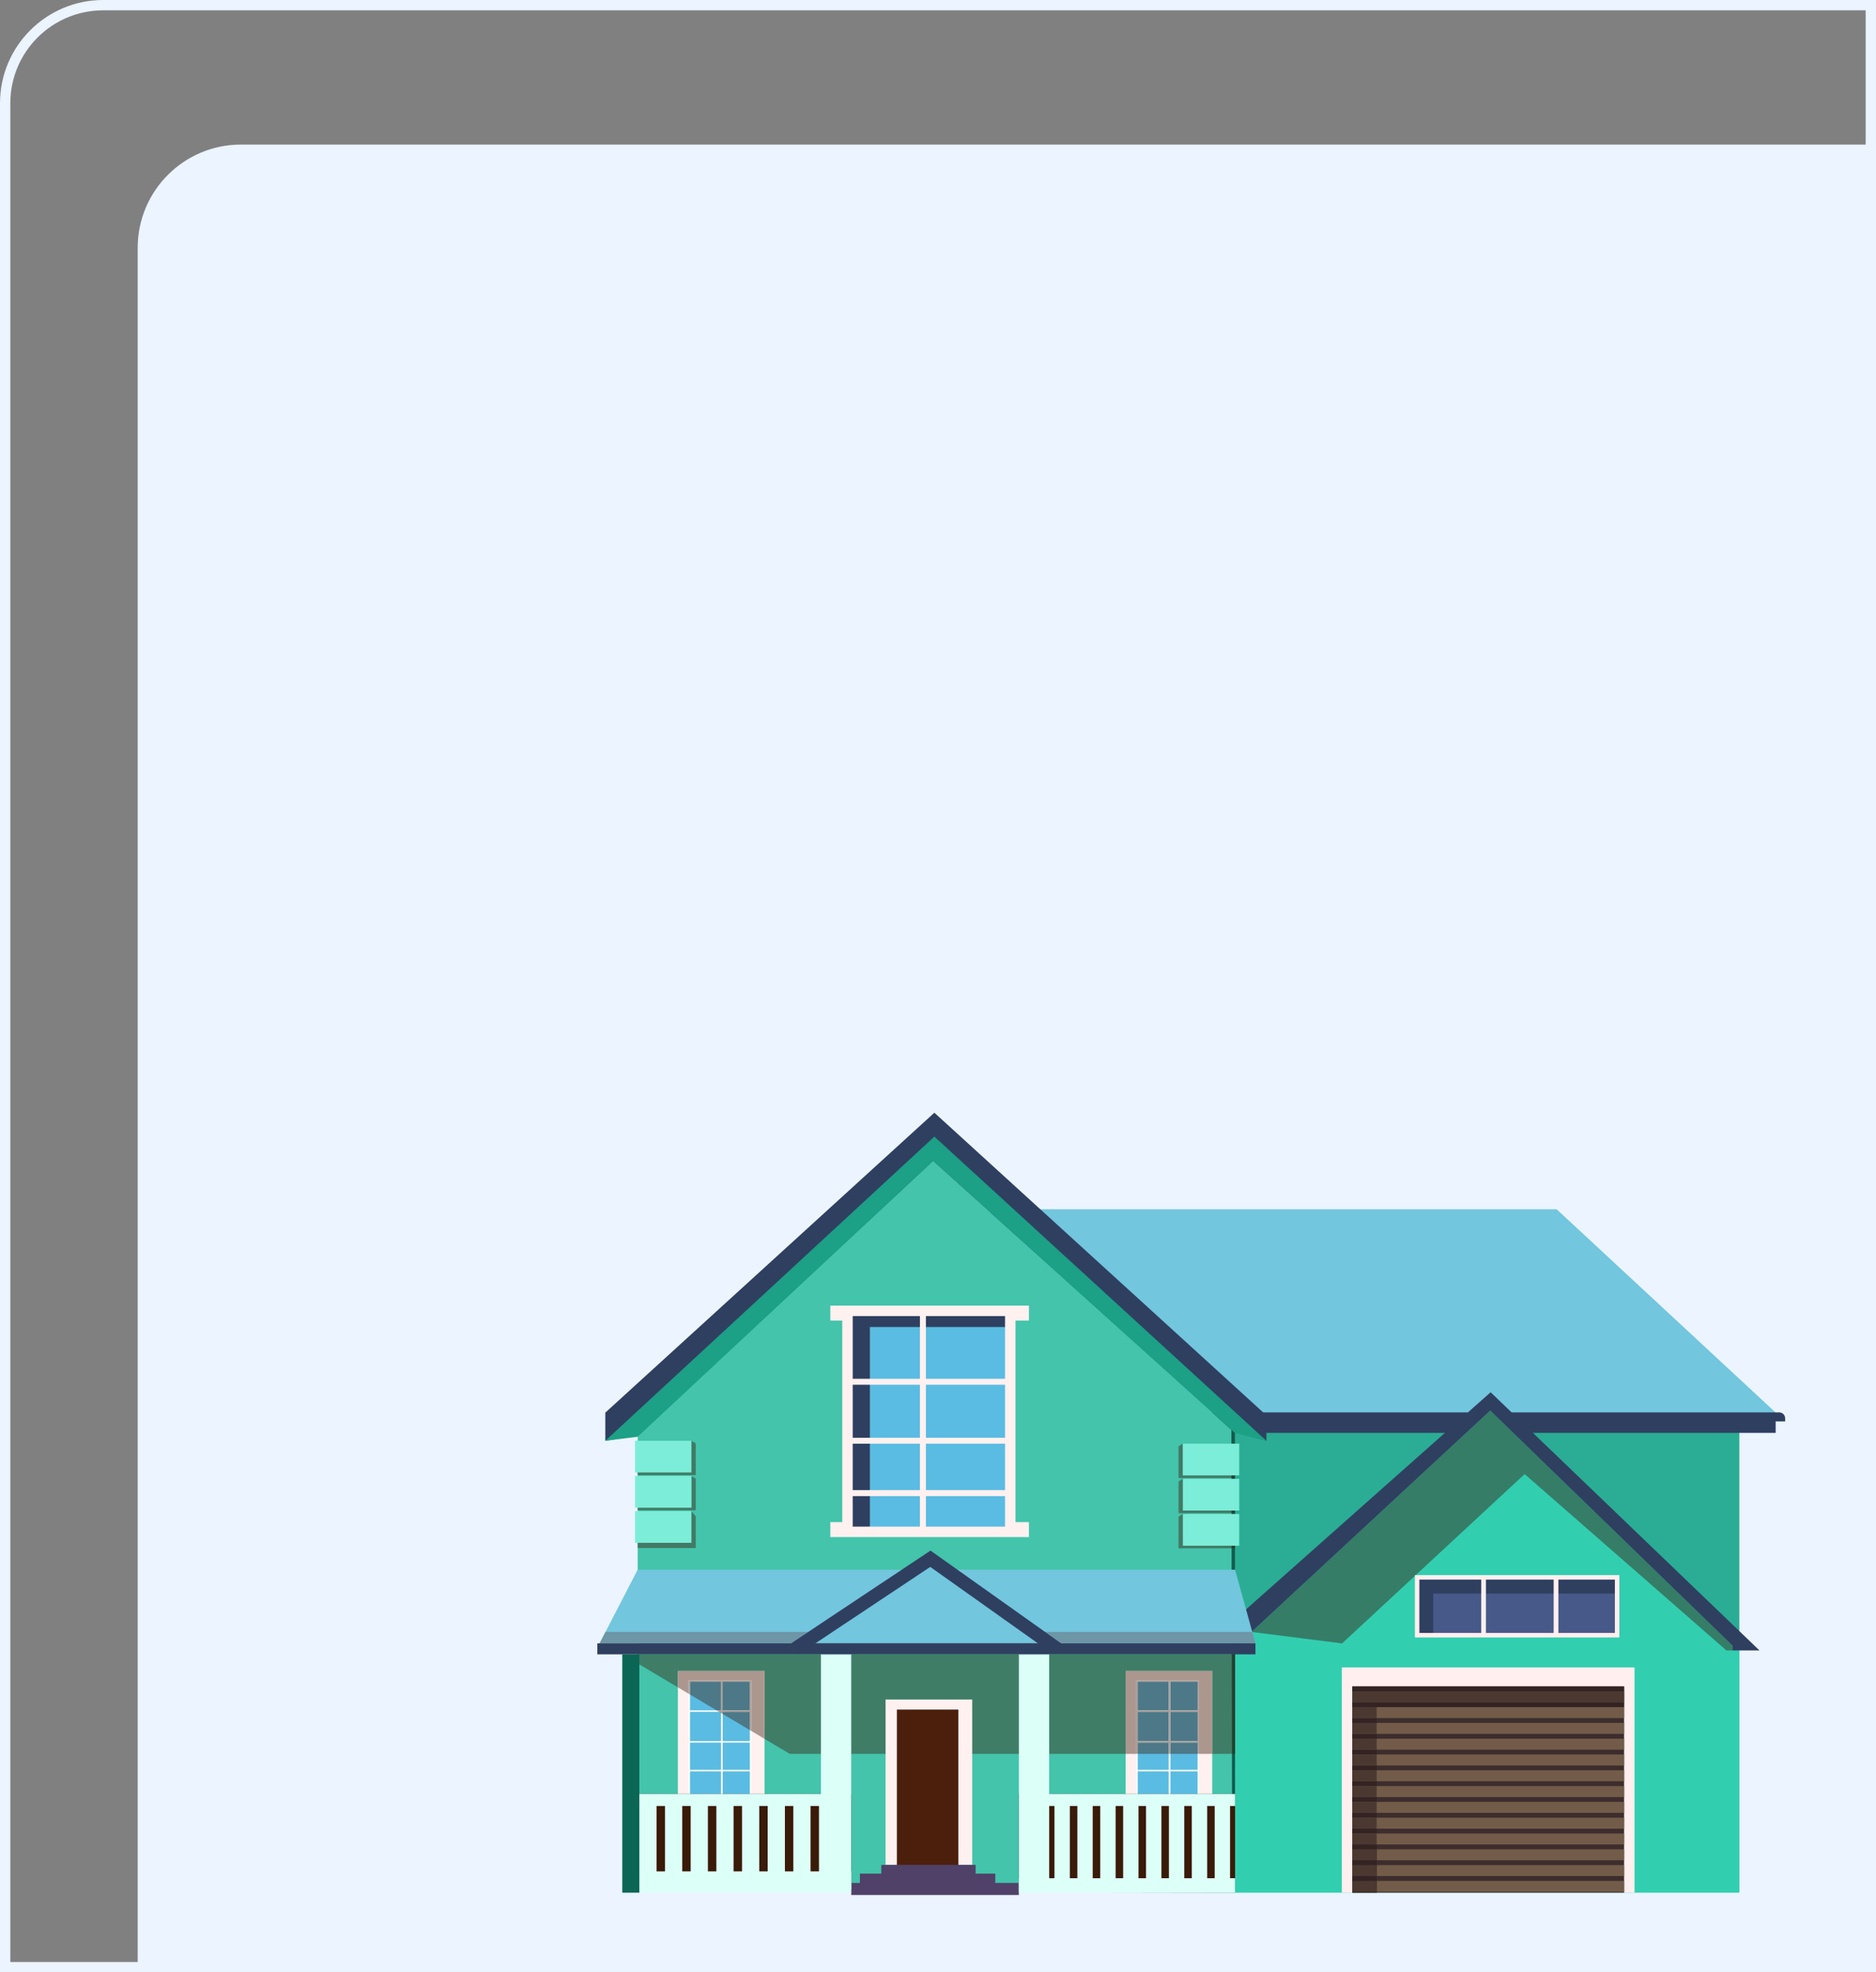 <?xml version="1.0" encoding="utf-8"?>
<svg width="545" height="573" xmlns="http://www.w3.org/2000/svg">
  <rect width="100%" height="100%" fill="#808080" stroke="none"/>
  <path id="svg_1" fill="#EBF4FF" d="m40,72c0,-16.569 13.431,-30 30,-30l475,0l0,531l-505,0l0,-501z"/>
  <path id="svg_2" stroke-width="3" style="fill:none;fill-opacity:1;fill-rule:nonzero;stroke:#EBF4FF" d="m1.5,30c0,-15.74 12.76,-28.5 28.5,-28.5l513.5,0l0,570l-542,0l0,-541.5z"/>
  <g transform="matrix(1.333, 0, 0, -1.333, 100, 887.013)" id="g10">
  
    <g transform="scale(0.1)" id="g12">
    
      <path id="path20" style="fill:#2aad94;fill-opacity:1;fill-rule:nonzero;stroke:none" d="M 1808.86,2534.04 H 3040.5 v 1064.3 H 1808.86 Z"/>
      <path id="path22" style="fill:#72c6dd;fill-opacity:1;fill-rule:nonzero;stroke:none" d="M 3140.31,3556.5 H 1410.92 v 462.25 h 1231.4 l 497.99,-462.25"/>
      <path id="path24" style="fill:#2f3f60;fill-opacity:1;fill-rule:nonzero;stroke:none" d="M 3127.42,3576.03 H 1378.37 v -19.53 h 113.93 v -25.09 h 1627.4 v 25.09 h 20.61 v 6.64 c 0,7.13 -5.76,12.89 -12.89,12.89"/>
      <path id="path26" style="fill:#32ceb0;fill-opacity:1;fill-rule:nonzero;stroke:none" d="M 3040.51,3064.5 V 2529.25 H 1941.46 v 535.25 l 0.03,0.03 555.7,518.49 543.32,-518.52"/>
      <path id="path28" style="fill:#357d67;fill-opacity:1;fill-rule:nonzero;stroke:none" d="m 3025.86,3057.29 h -13.56 l -439.73,384.28 -397.84,-368.97 -195.64,24.72 -0.07,0.26 -0.33,1.19 518.9,481.21 528.27,-512.46 v -10.23"/>
      <path id="path30" style="fill:#2f3f60;fill-opacity:1;fill-rule:nonzero;stroke:none" d="m 3084.31,3057.29 h -58.45 v 10.23 l -528.27,512.46 -572.84,-531.23 -29.21,35.95 602.93,535.23 585.84,-562.64"/>
      <path id="path32" style="fill:#43c4ab;fill-opacity:1;fill-rule:nonzero;stroke:none" d="M 1941.46,2534.04 H 639.531 v 998.05 l 643.879,591.95 657.84,-593.03 0.21,-996.97"/>
      <path id="path34" style="fill:#125b4d;fill-opacity:1;fill-rule:nonzero;stroke:none" d="m 1933.36,3584.22 1.78,-1050.57 -1299.722,-2.2 1306.042,-2.2 -0.14,1047.68 -7.96,7.29"/>
      <path id="path36" style="fill:#417a66;fill-opacity:1;fill-rule:nonzero;stroke:none" d="M 766.059,3439.33 H 639.531 v 69.16 l 116.895,5.7 9.633,-5.7 v -69.16"/>
      <path id="path38" style="fill:#7cedd8;fill-opacity:1;fill-rule:nonzero;stroke:none" d="M 756.703,3445.03 H 633.832 v 69.16 h 122.871 v -69.16"/>
      <path id="path40" style="fill:#417a66;fill-opacity:1;fill-rule:nonzero;stroke:none" d="M 766.059,3362.71 H 639.57 v 5.69 h 117.133 v 69 l 9.356,-5.53 v -69.16"/>
      <path id="path42" style="fill:#7cedd8;fill-opacity:1;fill-rule:nonzero;stroke:none" d="m 633.832,3368.4 h 122.871 v 69.172 H 633.832 Z"/>
      <path id="path44" style="fill:#417a66;fill-opacity:1;fill-rule:nonzero;stroke:none" d="M 766.059,3280.39 H 639.531 v 69.16 l 117.172,11.39 9.356,-11.39 v -69.16"/>
      <path id="path46" style="fill:#7cedd8;fill-opacity:1;fill-rule:nonzero;stroke:none" d="M 756.703,3291.78 H 633.832 v 69.16 h 122.871 v -69.16"/>
      <path id="path48" style="fill:#417a66;fill-opacity:1;fill-rule:nonzero;stroke:none" d="m 1933.62,3433.01 h -115.25 v 69.16 l 9.36,5.7 v -69.17 h 105.88 l 0.01,-5.69"/>
      <path id="path50" style="fill:#264132;fill-opacity:1;fill-rule:nonzero;stroke:none" d="m 1941.24,3433.01 h -7.62 l -0.01,5.69 h 7.63 v -5.69"/>
      <path id="path52" style="fill:#7cedd8;fill-opacity:1;fill-rule:nonzero;stroke:none" d="m 1827.73,3438.7 h 122.871 v 69.172 H 1827.73 Z"/>
      <path id="path54" style="fill:#417a66;fill-opacity:1;fill-rule:nonzero;stroke:none" d="m 1933.75,3356.38 h -115.38 v 69.17 l 9.36,5.69 105.9,-5.31 0.12,-69.55"/>
      <path id="path56" style="fill:#264132;fill-opacity:1;fill-rule:nonzero;stroke:none" d="m 1941.24,3356.38 h -7.49 l -0.12,69.55 7.61,-0.38 v -69.17"/>
      <path id="path58" style="fill:#7cedd8;fill-opacity:1;fill-rule:nonzero;stroke:none" d="m 1827.73,3362.08 h 122.87 v 69.16 h -122.87 v -69.16"/>
      <path id="path60" style="fill:#417a66;fill-opacity:1;fill-rule:nonzero;stroke:none" d="m 1933.88,3279.76 h -115.51 v 69.16 l 9.36,5.7 106.03,-5.32 0.12,-69.54"/>
      <path id="path62" style="fill:#264132;fill-opacity:1;fill-rule:nonzero;stroke:none" d="m 1941.24,3279.76 h -7.36 l -0.12,69.54 7.48,-0.38 v -69.16"/>
      <path id="path64" style="fill:#7cedd8;fill-opacity:1;fill-rule:nonzero;stroke:none" d="m 1827.73,3285.46 h 122.87 v 69.16 h -122.87 v -69.16"/>
      <path id="path66" style="fill:#72c6dd;fill-opacity:1;fill-rule:nonzero;stroke:none" d="M 1985.95,3072.6 H 556.531 l 12.891,24.98 70.109,135.62 H 1941.46 l 37.56,-135.62 6.93,-24.98"/>
      <path id="path68" style="fill:#6d96a6;fill-opacity:1;fill-rule:nonzero;stroke:none" d="m 1985.95,3072.6 h -423.44 l 0.01,0.03 -35.14,24.95 h 451.64 l 6.93,-24.98"/>
      <path id="path70" style="fill:#6d96a6;fill-opacity:1;fill-rule:nonzero;stroke:none" d="m 1511.94,3072.6 h -485.25 l 37.53,24.98 h 412.56 l 35.16,-24.98"/>
      <path id="path72" style="fill:#6d96a6;fill-opacity:1;fill-rule:nonzero;stroke:none" d="M 974.398,3072.6 H 556.531 l 12.891,24.98 h 441.918 l -37.121,-24.7 0.179,-0.28"/>
      <path id="path74" style="fill:#72c6dd;fill-opacity:1;fill-rule:nonzero;stroke:none" d="M 1277.48,3257.06 1001.9,3073.71 h 533.79 z"/>
      <path id="path76" style="fill:#2f3f60;fill-opacity:1;fill-rule:nonzero;stroke:none" d="m 990.445,3048.49 -16.226,24.39 303.531,201.95 284.77,-202.2 -16.96,-23.89 -268.36,190.55 -286.755,-190.8"/>
      <path id="path78" style="fill:#2f3f60;fill-opacity:1;fill-rule:nonzero;stroke:none" d="m 551.652,3048.75 h 1434.3 v 23.852 h -1434.3 z"/>
      <path id="path80" style="fill:#2f3f60;fill-opacity:1;fill-rule:nonzero;stroke:none" d="m 569.008,3575.5 -0.004,-61.31 70.566,11.33 643.84,598.52 656.5,-590.58 69.89,-19.27 0.01,55.38 -723.65,659.6 -717.152,-653.67"/>
      <path id="path82" style="fill:#1ca086;fill-opacity:1;fill-rule:nonzero;stroke:none" d="m 1286.16,4177.09 -717.152,-662.9 70.562,8.81 643.84,601.04 657.84,-593.03 68.56,-16.82 -723.65,662.9"/>
      <path id="path84" style="fill:#b2a9a6;fill-opacity:1;fill-rule:nonzero;stroke:none" d="m 1096.83,3315.65 v 481.71 h 354.78 v -481.71 h -354.78"/>
      <path id="path86" style="fill:#fff1f0;fill-opacity:1;fill-rule:nonzero;stroke:none" d="m 727.172,2652.17 h 188.781 v 360.469 H 727.172 Z"/>
      <path id="path88" style="fill:#5abce2;fill-opacity:1;fill-rule:nonzero;stroke:none" d="M 751.809,2670.89 H 885.84 v 319.781 H 751.809 Z"/>
      <path id="path90" style="fill:#ffffff;fill-opacity:1;fill-rule:nonzero;stroke:none" d="m 884.063,2926.66 h -59.25 v 62.38 h 59.25 v -62.38 m 0,-67.06 h -59.25 v 63.81 h 59.25 v -63.81 m 0,-62.59 h -59.25 v 59.34 h 59.25 v -59.34 m 0,-124.5 h -59.25 v 121.25 h 59.25 v -121.25 m -62.954,254.15 h -67.445 v 62.38 h 67.445 v -62.38 m 0,-67.06 h -67.445 v 63.81 h 67.445 v -63.81 m 0,-62.59 h -67.445 v 59.34 h 67.445 v -59.34 m 0,-124.5 h -67.445 v 121.25 h 67.445 v -121.25 m 3.704,319.78 h -3.25 -71.606 v -323.04 h 71.606 3.25 62.5 v 323.04 h -62.5"/>
      <path id="path92" style="fill:#fff1f0;fill-opacity:1;fill-rule:nonzero;stroke:none" d="m 1702.93,2652.17 h 188.77 v 360.469 h -188.77 z"/>
      <path id="path94" style="fill:#5abce2;fill-opacity:1;fill-rule:nonzero;stroke:none" d="m 1727.56,2670.89 h 134.031 v 319.781 H 1727.56 Z"/>
      <path id="path96" style="fill:#ffffff;fill-opacity:1;fill-rule:nonzero;stroke:none" d="m 1859.81,2926.66 h -59.24 v 62.38 h 59.24 v -62.38 m 0,-67.06 h -59.24 v 63.81 h 59.24 v -63.81 m 0,-62.59 h -59.24 v 59.34 h 59.24 v -59.34 m 0,-124.5 h -59.24 v 121.25 h 59.24 v -121.25 m -62.94,254.15 h -67.46 v 62.38 h 67.46 v -62.38 m 0,-67.06 h -67.46 v 63.81 h 67.46 v -63.81 m 0,-62.59 h -67.46 v 59.34 h 67.46 v -59.34 m 0,-124.5 h -67.46 v 121.25 h 67.46 v -121.25 m 3.7,319.78 h -3.26 -71.6 v -323.04 h 71.6 3.26 62.5 v 323.04 h -62.5"/>
      <path id="path98" style="fill:#5abce2;fill-opacity:1;fill-rule:nonzero;stroke:none" d="m 1096.83,3315.65 v 481.71 h 354.78 v -481.71 h -354.78"/>
      <path id="path100" style="fill:#2f3f60;fill-opacity:1;fill-rule:nonzero;stroke:none" d="m 1145.65,3762.1 h 305.96 v 35.26 h -354.78 v -481.71 h 48.82 v 446.45"/>
      <path id="path102" style="fill:#fff1f0;fill-opacity:1;fill-rule:nonzero;stroke:none" d="m 1267.71,3327.04 v 66.59 h 172.5 v -66.59 z m -159.49,9.9 v 56.69 h 146.47 v -66.59 h -146.47 z m 0,170.74 h 146.47 v -101.03 h -146.47 z m 0,128.57 h 146.47 V 3520.7 h -146.47 z m 0,149.72 h 146.47 v -136.7 h -146.47 v 126.93 z m 331.99,-136.7 h -172.5 v 136.7 h 172.5 z m -172.5,-128.57 v 115.55 h 172.5 V 3520.7 Z m 172.5,-114.05 h -172.5 v 101.03 h 172.5 z m 52.08,369.55 v 32.55 H 1059.4 v -32.55 h 26.04 v -439.26 h -26.04 v -32.68 h 26.04 22.78 335.25 19.53 29.29 v 32.68 H 1463 v 439.26 h 29.29"/>
      <path id="path104" style="fill:#316f59;fill-opacity:1;fill-rule:nonzero;stroke:none" d="m 1941.46,2831.77 h -0.04 l -0.03,216.98 h 0.07 v -216.98"/>
      <path id="path106" style="fill:#3f7d67;fill-opacity:1;fill-rule:nonzero;stroke:none" d="m 1934.64,2831.77 h -42.94 v 180.87 H 1702.93 V 2831.77 H 971.145 l -55.192,32.81 v 148.06 H 727.172 v -35.81 l -87.641,52.11 v 19.81 H 990.27 l 0.175,-0.26 0.391,0.26 h 554.714 l 0.01,-0.01 v 0.01 h 388.71 l 0.37,-216.98"/>
      <path id="path108" style="fill:#234030;fill-opacity:1;fill-rule:nonzero;stroke:none" d="m 1941.42,2831.77 h -6.78 l -0.37,216.98 h 7.12 l 0.03,-216.98"/>
      <path id="path110" style="fill:#342f3b;fill-opacity:1;fill-rule:nonzero;stroke:none" d="m 990.445,3048.49 -0.175,0.26 h 0.566 l -0.391,-0.26 m 555.115,0.25 -0.01,0.01 h 0.01 v -0.01"/>
      <path id="path112" style="fill:#ac978f;fill-opacity:1;fill-rule:nonzero;stroke:none" d="m 915.953,2864.58 -28.64,17.03 v 110.68 H 749.957 v -29.01 l -22.785,13.55 v 35.81 h 188.781 v -148.06"/>
      <path id="path114" style="fill:#4d7887;fill-opacity:1;fill-rule:nonzero;stroke:none" d="m 884.063,2883.54 -59.25,35.23 v 4.64 h 59.25 v -39.87 m -62.954,37.44 -4.086,2.43 h 4.086 v -2.43 m 62.954,5.68 h -59.25 v 62.38 h 59.25 v -62.38 m -62.954,0 h -9.55 l -57.895,34.42 v 27.96 h 67.445 v -62.38"/>
      <path id="path116" style="fill:#ac9f97;fill-opacity:1;fill-rule:nonzero;stroke:none" d="m 887.313,2881.61 -3.25,1.93 v 39.87 h -59.25 v -4.64 l -3.704,2.21 v 2.43 h -4.086 l -5.464,3.25 h 9.55 v 62.38 h -67.445 v -27.96 l -3.707,2.2 v 29.01 h 71.606 3.25 62.5 v -110.68 m -62.5,107.43 v -62.38 h 59.25 v 62.38 h -59.25"/>
      <path id="path118" style="fill:#ac978f;fill-opacity:1;fill-rule:nonzero;stroke:none" d="m 1891.7,2831.77 h -28.63 v 160.52 h -137.36 v -160.52 h -22.78 v 180.87 h 188.77 v -180.87"/>
      <path id="path120" style="fill:#4d7887;fill-opacity:1;fill-rule:nonzero;stroke:none" d="m 1859.81,2831.77 h -59.24 v 24.58 h 59.24 v -24.58 m -62.94,0 h -67.46 v 24.58 h 67.46 v -24.58 m 62.94,27.83 h -59.24 v 63.81 h 59.24 v -63.81 m -62.94,0 h -67.46 v 63.81 h 67.46 v -63.81 m 62.94,67.06 h -59.24 v 62.38 h 59.24 v -62.38 m -62.94,0 h -67.46 v 62.38 h 67.46 v -62.38"/>
      <path id="path122" style="fill:#ac9f97;fill-opacity:1;fill-rule:nonzero;stroke:none" d="m 1863.07,2831.77 h -3.26 v 24.58 h -59.24 v -24.58 h -3.7 v 24.58 h -67.46 v -24.58 h -3.7 v 160.52 h 71.6 3.26 62.5 v -160.52 m -62.5,91.64 v -63.81 h 59.24 v 63.81 h -59.24 m -71.16,0 v -63.81 h 67.46 v 63.81 h -67.46 m 71.16,65.63 v -62.38 h 59.24 v 62.38 h -59.24 m -71.16,0 v -62.38 h 67.46 v 62.38 h -67.46"/>
      <path id="path124" style="fill:#3a1a08;fill-opacity:1;fill-rule:nonzero;stroke:none" d="M 1104.97,2534.04 H 633.832 v 210.38 h 471.138 v -210.38"/>
      <path id="path126" style="fill:#3a1a08;fill-opacity:1;fill-rule:nonzero;stroke:none" d="m 1941.24,2534.04 h -470.92 v 210.38 h 470.92 v -210.38"/>
      <path id="path128" style="fill:#dcfff8;fill-opacity:1;fill-rule:nonzero;stroke:none" d="m 680.762,2570.84 h -37.571 v 158.94 h 37.571 v -158.94"/>
      <path id="path130" style="fill:#dcfff8;fill-opacity:1;fill-rule:nonzero;stroke:none" d="m 736.695,2570.84 h -37.57 v 158.94 h 37.57 v -158.94"/>
      <path id="path132" style="fill:#dcfff8;fill-opacity:1;fill-rule:nonzero;stroke:none" d="m 792.629,2570.84 h -37.57 v 158.94 h 37.57 v -158.94"/>
      <path id="path134" style="fill:#dcfff8;fill-opacity:1;fill-rule:nonzero;stroke:none" d="m 848.559,2570.84 h -37.567 v 158.94 h 37.567 v -158.94"/>
      <path id="path136" style="fill:#dcfff8;fill-opacity:1;fill-rule:nonzero;stroke:none" d="m 904.492,2570.84 h -37.566 v 158.94 h 37.566 v -158.94"/>
      <path id="path138" style="fill:#dcfff8;fill-opacity:1;fill-rule:nonzero;stroke:none" d="m 960.426,2570.84 h -37.571 v 158.94 h 37.571 v -158.94"/>
      <path id="path140" style="fill:#dcfff8;fill-opacity:1;fill-rule:nonzero;stroke:none" d="m 1016.36,2570.84 h -37.571 v 158.94 h 37.571 v -158.94"/>
      <path id="path142" style="fill:#dcfff8;fill-opacity:1;fill-rule:nonzero;stroke:none" d="m 1072.29,2570.84 h -37.57 v 158.94 h 37.57 v -158.94"/>
      <path id="path144" style="fill:#dcfff8;fill-opacity:1;fill-rule:nonzero;stroke:none" d="m 1581.4,2554.91 h -33.5 v 174.87 h 33.5 v -174.87"/>
      <path id="path146" style="fill:#dcfff8;fill-opacity:1;fill-rule:nonzero;stroke:none" d="m 1631.28,2554.91 h -33.5 v 174.87 h 33.5 v -174.87"/>
      <path id="path148" style="fill:#dcfff8;fill-opacity:1;fill-rule:nonzero;stroke:none" d="m 1681.17,2554.91 h -33.51 v 174.87 h 33.51 v -174.87"/>
      <path id="path150" style="fill:#dcfff8;fill-opacity:1;fill-rule:nonzero;stroke:none" d="m 1731.05,2554.91 h -33.51 v 174.87 h 33.51 v -174.87"/>
      <path id="path152" style="fill:#dcfff8;fill-opacity:1;fill-rule:nonzero;stroke:none" d="m 1780.94,2554.91 h -33.51 v 174.87 h 33.51 v -174.87"/>
      <path id="path154" style="fill:#dcfff8;fill-opacity:1;fill-rule:nonzero;stroke:none" d="m 1830.82,2554.91 h -33.51 v 174.87 h 33.51 v -174.87"/>
      <path id="path156" style="fill:#dcfff8;fill-opacity:1;fill-rule:nonzero;stroke:none" d="m 1880.7,2554.91 h -33.5 v 174.87 h 33.5 v -174.87"/>
      <path id="path158" style="fill:#dcfff8;fill-opacity:1;fill-rule:nonzero;stroke:none" d="m 1930.59,2554.91 h -33.51 v 174.87 h 33.51 v -174.87"/>
      <path id="path160" style="fill:#fff1f0;fill-opacity:1;fill-rule:nonzero;stroke:none" d="m 1368.61,2589.82 h -188.78 v 360.47 h 188.78 v -360.47"/>
      <path id="path162" style="fill:#4c1f0d;fill-opacity:1;fill-rule:nonzero;stroke:none" d="m 1204.47,2585.51 h 134.03 v 342.82 h -134.03 v -342.82"/>
      <path id="path164" style="fill:#504168;fill-opacity:1;fill-rule:nonzero;stroke:none" d="m 1376.11,2568.02 h -205.57 v 21.8 h 205.57 v -21.8"/>
      <path id="path166" style="fill:#504168;fill-opacity:1;fill-rule:nonzero;stroke:none" d="m 1418.92,2547.52 h -295.08 v 23.32 h 295.08 v -23.32"/>
      <path id="path168" style="fill:#504168;fill-opacity:1;fill-rule:nonzero;stroke:none" d="m 1470.32,2524.22 h -365.35 v 26.27 h 365.35 v -26.27"/>
      <path id="path170" style="fill:#465989;fill-opacity:1;fill-rule:nonzero;stroke:none" d="m 2338.3,3090.42 v 126.09 h 435.85 V 3090.42 H 2338.3"/>
      <path id="path172" style="fill:#2f3f60;fill-opacity:1;fill-rule:nonzero;stroke:none" d="m 2373.28,3181.19 h 400.87 v 35.32 H 2338.3 v -126.09 h 34.98 v 90.77"/>
      <path id="path174" style="fill:#ffefee;fill-opacity:1;fill-rule:nonzero;stroke:none" d="m 2769.27,3095.34 h -123.14 v 116.24 h 123.14 z m -133.45,0 h -147.55 v 116.24 h 147.55 z m -157.86,0 h -134.79 v 116.24 h 134.79 z m -144.55,126.1 v -135.95 h 445.62 v 135.95 h -445.62"/>
      <path id="path176" style="fill:#ffefee;fill-opacity:1;fill-rule:nonzero;stroke:none" d="m 2174.18,2529.26 h 637.941 v 490.93 H 2174.18 Z"/>
      <path id="path178" style="fill:#3d2d2d;fill-opacity:1;fill-rule:nonzero;stroke:none" d="m 2196.96,2529.25 h 592.379 v 449.48 H 2196.96 Z"/>
      <path id="path180" style="fill:#725c49;fill-opacity:1;fill-rule:nonzero;stroke:none" d="m 2196.96,2944.29 h 592.379 v 23.891 H 2196.96 Z"/>
      <path id="path182" style="fill:#725c49;fill-opacity:1;fill-rule:nonzero;stroke:none" d="m 2196.96,2909.86 h 592.379 v 23.891 H 2196.96 Z"/>
      <path id="path184" style="fill:#725c49;fill-opacity:1;fill-rule:nonzero;stroke:none" d="m 2196.96,2875.4 h 592.379 v 23.91 H 2196.96 Z"/>
      <path id="path186" style="fill:#725c49;fill-opacity:1;fill-rule:nonzero;stroke:none" d="m 2196.96,2840.96 h 592.379 v 23.891 H 2196.96 Z"/>
      <path id="path188" style="fill:#725c49;fill-opacity:1;fill-rule:nonzero;stroke:none" d="m 2196.96,2806.53 h 592.379 v 23.891 H 2196.96 Z"/>
      <path id="path190" style="fill:#725c49;fill-opacity:1;fill-rule:nonzero;stroke:none" d="m 2196.96,2772.11 h 592.379 v 23.879 H 2196.96 Z"/>
      <path id="path192" style="fill:#725c49;fill-opacity:1;fill-rule:nonzero;stroke:none" d="m 2196.96,2737.67 h 592.379 v 23.887 H 2196.96 Z"/>
      <path id="path194" style="fill:#725c49;fill-opacity:1;fill-rule:nonzero;stroke:none" d="m 2196.96,2703.24 h 592.379 v 23.891 H 2196.96 Z"/>
      <path id="path196" style="fill:#725c49;fill-opacity:1;fill-rule:nonzero;stroke:none" d="m 2196.96,2668.81 h 592.379 v 23.883 H 2196.96 Z"/>
      <path id="path198" style="fill:#725c49;fill-opacity:1;fill-rule:nonzero;stroke:none" d="m 2196.96,2634.37 h 592.379 v 23.891 H 2196.96 Z"/>
      <path id="path200" style="fill:#725c49;fill-opacity:1;fill-rule:nonzero;stroke:none" d="m 2196.96,2599.95 h 592.379 v 23.883 H 2196.96 Z"/>
      <path id="path202" style="fill:#725c49;fill-opacity:1;fill-rule:nonzero;stroke:none" d="m 2196.96,2565.52 h 592.379 v 23.879 H 2196.96 Z"/>
      <path id="path204" style="fill:#725c49;fill-opacity:1;fill-rule:nonzero;stroke:none" d="m 2196.96,2531.08 h 592.379 v 23.887 H 2196.96 Z"/>
      <g id="g206">
        <g clip-path="url(#clipPath212)" id="g208">
          <path id="path214" style="fill:#332323;fill-opacity:1;fill-rule:nonzero;stroke:none" d="m 2196.96,2529.25 h 53.16 v 105.121 H 2196.96 Z"/>
        </g>
      </g>
      <path id="path216" style="fill:#332323;fill-opacity:1;fill-rule:nonzero;stroke:none" d="m 2250.12,2658.26 h -53.16 v 10.55 h 53.16 v -10.55 m 0,34.43 h -53.16 v 10.55 h 53.16 v -10.55 m 0,34.44 h -53.16 v 10.54 h 53.16 v -10.54 m 0,34.43 h -53.16 v 10.55 h 53.16 v -10.55 m 0,34.43 h -53.16 v 10.54 h 53.16 v -10.54 m 0,34.43 h -53.16 v 10.54 h 53.16 v -10.54 m 0,34.43 h -53.16 v 10.55 h 53.16 v -10.55 m 0,34.46 h -53.16 v 10.55 h 53.16 v -10.55 m 539.22,34.44 h -592.38 v 10.54 h 592.38 v -10.54 m 0,34.43 h -592.38 v 10.55 h 592.38 v -10.55"/>
      <path id="path218" style="fill:#4b3830;fill-opacity:1;fill-rule:nonzero;stroke:none" d="m 2196.96,2944.29 h 592.379 v 23.891 H 2196.96 Z"/>
      <path id="path220" style="fill:#4b3830;fill-opacity:1;fill-rule:nonzero;stroke:none" d="m 2250.12,2909.86 h -53.16 v 23.89 h 592.38 -539.22 v -23.89"/>
      <path id="path222" style="fill:#4b3830;fill-opacity:1;fill-rule:nonzero;stroke:none" d="m 2196.96,2875.4 h 53.16 v 23.91 H 2196.96 Z"/>
      <path id="path224" style="fill:#4b3830;fill-opacity:1;fill-rule:nonzero;stroke:none" d="m 2196.96,2840.96 h 53.16 v 23.891 H 2196.96 Z"/>
      <path id="path226" style="fill:#4b3830;fill-opacity:1;fill-rule:nonzero;stroke:none" d="m 2196.96,2806.53 h 53.16 v 23.891 H 2196.96 Z"/>
      <path id="path228" style="fill:#4b3830;fill-opacity:1;fill-rule:nonzero;stroke:none" d="m 2196.96,2772.11 h 53.16 v 23.879 H 2196.96 Z"/>
      <path id="path230" style="fill:#4b3830;fill-opacity:1;fill-rule:nonzero;stroke:none" d="m 2196.96,2737.67 h 53.16 v 23.887 H 2196.96 Z"/>
      <path id="path232" style="fill:#4b3830;fill-opacity:1;fill-rule:nonzero;stroke:none" d="m 2196.96,2703.24 h 53.16 v 23.891 H 2196.96 Z"/>
      <path id="path234" style="fill:#4b3830;fill-opacity:1;fill-rule:nonzero;stroke:none" d="m 2196.96,2668.81 h 53.16 v 23.883 H 2196.96 Z"/>
      <path id="path236" style="fill:#4b3830;fill-opacity:1;fill-rule:nonzero;stroke:none" d="m 2196.96,2634.37 h 53.16 v 23.891 H 2196.96 Z"/>
      <path id="path238" style="fill:#4b3830;fill-opacity:1;fill-rule:nonzero;stroke:none" d="m 2196.96,2599.95 h 53.16 v 23.883 H 2196.96 Z"/>
      <path id="path240" style="fill:#4b3830;fill-opacity:1;fill-rule:nonzero;stroke:none" d="m 2196.96,2565.52 h 53.16 v 23.879 H 2196.96 Z"/>
      <path id="path242" style="fill:#4b3830;fill-opacity:1;fill-rule:nonzero;stroke:none" d="m 2196.96,2531.08 h 53.16 v 23.887 H 2196.96 Z"/>
      <path id="path244" style="fill:#dcfff8;fill-opacity:1;fill-rule:nonzero;stroke:none" d="M 1104.97,2529.25 H 633.832 v 46.53 h 471.138 v -46.53"/>
      <path id="path246" style="fill:#dcfff8;fill-opacity:1;fill-rule:nonzero;stroke:none" d="M 1096.83,2718.24 H 614.766 v 26.18 h 482.064 v -26.18"/>
      <path id="path248" style="fill:#dcfff8;fill-opacity:1;fill-rule:nonzero;stroke:none" d="m 1941.46,2718.24 h -456.01 v 26.18 h 456.01 v -26.18"/>
      <path id="path250" style="fill:#dcfff8;fill-opacity:1;fill-rule:nonzero;stroke:none" d="m 1941.46,2529.25 h -471.14 v 31.53 h 471.14 v -31.53"/>
      <path id="path252" style="fill:#0c6655;fill-opacity:1;fill-rule:nonzero;stroke:none" d="m 643.191,2529.25 h -37.179 v 519.5 h 37.179 v -519.5"/>
      <path id="path254" style="fill:#dcfff8;fill-opacity:1;fill-rule:nonzero;stroke:none" d="m 1104.97,2535.86 h -66.08 v 512.62 h 66.08 v -512.62"/>
      <path id="path256" style="fill:#dcfff8;fill-opacity:1;fill-rule:nonzero;stroke:none" d="m 1536.4,2529.25 h -66.08 v 519.23 h 66.08 v -519.23"/>
     
    </g>
  </g>
</svg>

